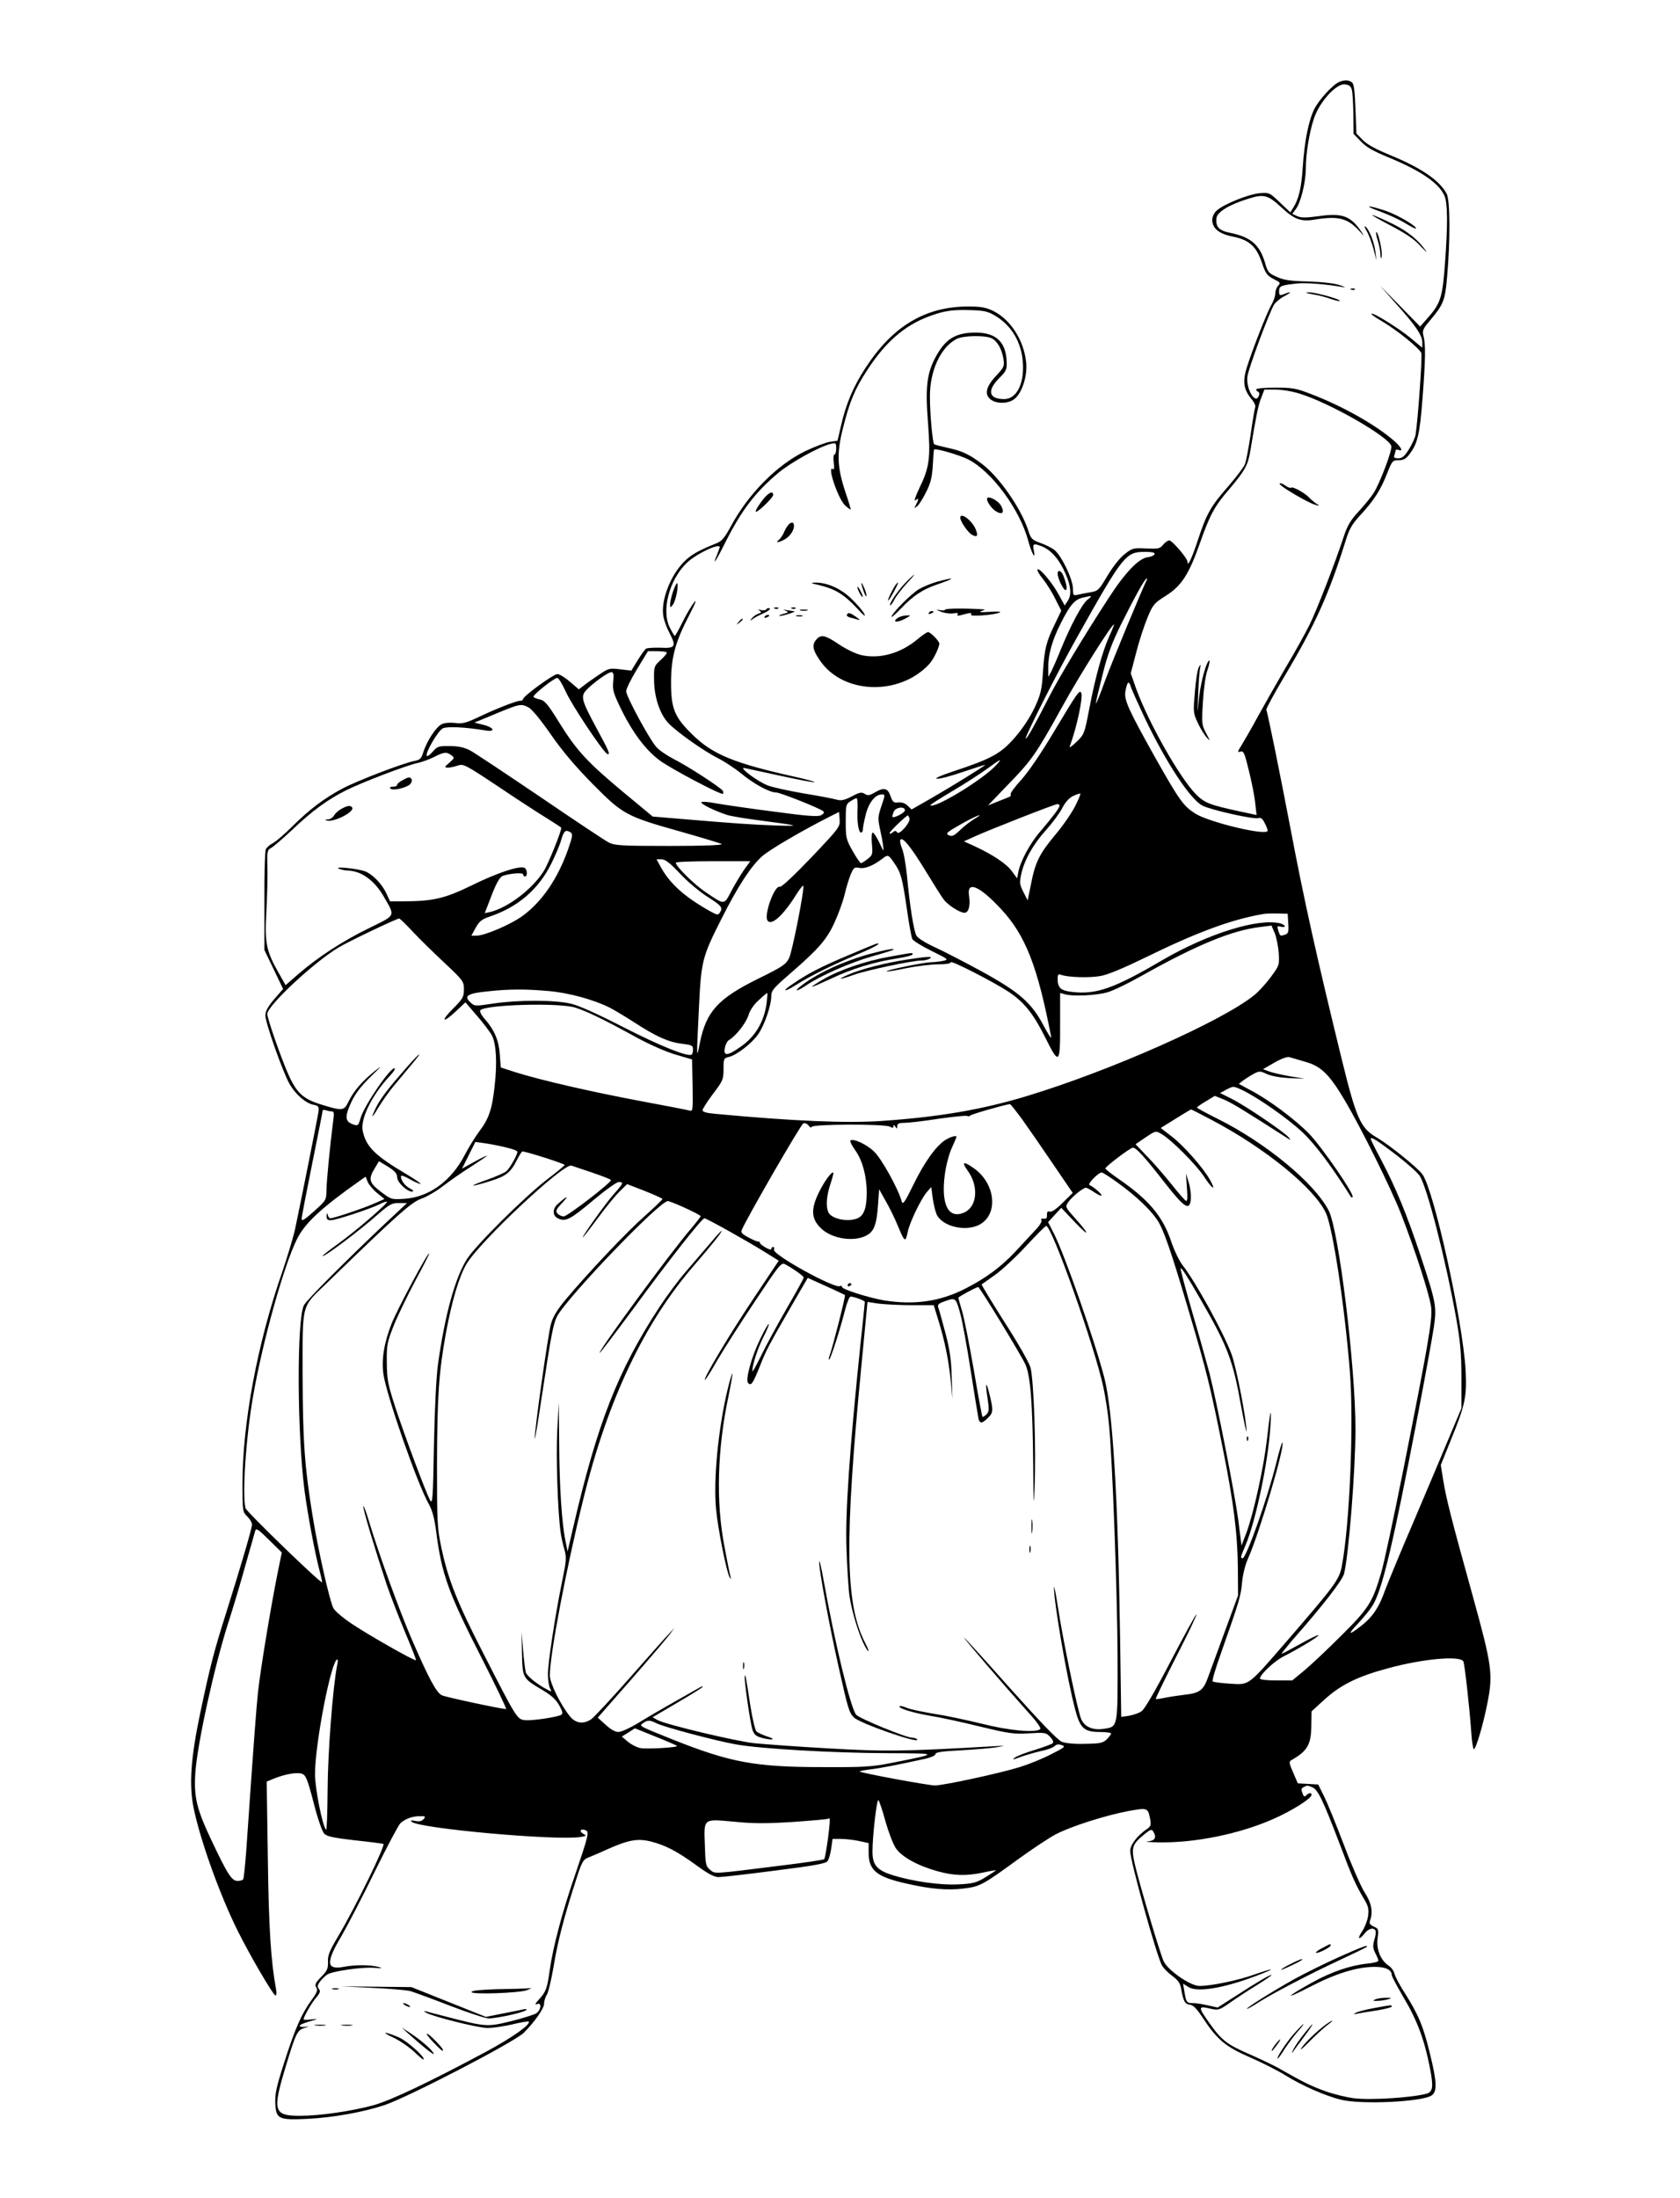 <?xml version="1.0" standalone="no"?>
<!DOCTYPE svg PUBLIC "-//W3C//DTD SVG 20010904//EN"
 "http://www.w3.org/TR/2001/REC-SVG-20010904/DTD/svg10.dtd">
<svg version="1.0" xmlns="http://www.w3.org/2000/svg"
 width="880pt" height="1151pt" viewBox="0 0 880 1151"
 preserveAspectRatio="xMidYMid meet">

<g transform="translate(0,1151) scale(0.1,-0.1)"
fill="#000000" stroke="none">
<path d="M7015 11081 c-33 -14 -105 -92 -130 -141 -30 -60 -52 -168 -61 -305
-7 -109 -21 -168 -50 -213 l-15 -24 -55 52 c-54 52 -56 52 -107 48 -57 -5
-189 -58 -224 -91 -14 -12 -23 -32 -23 -49 0 -44 36 -73 108 -87 85 -17 124
-52 152 -137 19 -56 27 -67 61 -85 36 -18 38 -21 24 -35 -8 -9 -15 -27 -15
-41 0 -14 -9 -40 -19 -57 -22 -36 -100 -235 -130 -330 -23 -74 -17 -116 24
-165 14 -16 23 -35 20 -43 -3 -7 -14 -72 -24 -144 -11 -71 -24 -142 -30 -155
-5 -14 -43 -64 -84 -112 -95 -108 -116 -145 -162 -284 -32 -98 -55 -146 -55
-114 0 17 -80 111 -95 111 -7 0 -22 -10 -32 -22 -16 -21 -25 -23 -89 -20 -67
3 -73 2 -113 -30 -25 -19 -62 -66 -90 -113 -45 -76 -49 -80 -91 -87 -25 -4
-55 -10 -67 -13 -21 -5 -23 -2 -23 33 0 48 -60 173 -97 202 -14 11 -48 28 -74
37 -44 16 -49 21 -64 68 -37 113 -152 279 -242 346 -67 51 -105 68 -180 84
-36 8 -67 16 -70 19 -8 8 -22 158 -22 247 -1 137 56 261 140 304 33 18 147 20
182 4 30 -14 54 -55 63 -107 6 -40 4 -45 -40 -92 -53 -57 -61 -98 -24 -124 32
-22 90 -20 121 4 41 32 70 123 62 194 -13 116 -82 223 -173 268 -38 18 -63 23
-132 23 -224 -1 -394 -103 -536 -321 -63 -96 -103 -189 -129 -305 l-18 -77
-41 -6 c-23 -4 -81 -26 -131 -50 -146 -72 -295 -222 -386 -391 -34 -63 -49
-80 -78 -91 -93 -37 -133 -60 -170 -98 -71 -73 -121 -205 -106 -284 3 -20 17
-59 31 -85 38 -73 32 -83 -46 -79 -36 1 -70 -1 -76 -5 -6 -4 -26 -32 -44 -61
l-33 -54 -59 7 c-56 7 -61 5 -111 -29 -29 -19 -64 -44 -79 -56 l-26 -20 -47
40 c-25 22 -55 40 -65 40 -21 0 -180 -116 -180 -131 0 -5 -7 -9 -16 -9 -19 0
-125 -41 -223 -88 -62 -29 -81 -33 -117 -28 -25 3 -55 1 -69 -6 -30 -13 -78
-87 -97 -145 -11 -36 -17 -42 -47 -48 -59 -11 -301 -104 -378 -145 -97 -52
-172 -109 -260 -196 -40 -40 -86 -80 -103 -89 -16 -8 -33 -23 -38 -33 -4 -9
-8 -132 -7 -272 l0 -255 49 -102 49 -102 -47 -54 c-33 -39 -46 -63 -46 -85 0
-38 93 -301 127 -359 31 -54 83 -99 123 -108 29 -6 32 -10 28 -39 -4 -27 -81
-415 -122 -611 -8 -38 -39 -142 -69 -230 -129 -371 -207 -790 -207 -1106 0
-143 1 -147 25 -170 13 -13 25 -32 25 -42 0 -21 -56 -211 -135 -462 -64 -202
-84 -278 -137 -530 -49 -233 -58 -373 -34 -492 34 -167 137 -456 232 -646 63
-127 186 -337 197 -337 5 0 7 15 3 33 -27 147 -38 315 -43 684 l-6 403 36 15
c58 24 124 36 149 26 20 -7 29 -29 61 -152 21 -83 45 -152 56 -162 13 -14 51
-22 157 -34 76 -8 145 -17 152 -19 14 -4 -145 -329 -236 -483 -46 -77 -56
-101 -54 -135 1 -35 -4 -47 -36 -79 -30 -31 -35 -41 -25 -55 8 -14 4 -26 -23
-63 -53 -72 -88 -151 -143 -323 -43 -133 -51 -170 -49 -220 4 -83 16 -89 169
-82 134 7 288 34 403 72 125 42 680 330 730 379 55 55 106 127 106 152 0 13 6
34 14 46 8 12 24 80 36 150 22 133 55 260 116 448 30 95 39 111 62 120 15 6
61 25 102 44 112 50 160 59 231 41 77 -20 136 -51 238 -125 60 -44 93 -61 115
-61 17 0 150 15 295 34 208 26 267 37 276 50 7 9 15 39 19 66 l7 50 44 0 c24
0 67 -5 95 -11 l50 -11 0 -50 c0 -93 42 -127 199 -162 126 -29 215 -36 298
-26 87 11 100 18 288 155 72 52 159 110 195 129 80 42 260 99 381 122 101 18
102 18 114 -44 5 -29 3 -37 -17 -50 -51 -35 -88 -83 -88 -115 0 -51 135 -537
166 -599 8 -14 32 -39 54 -55 29 -21 41 -37 46 -63 12 -69 20 -85 46 -88 18
-2 37 -21 69 -70 75 -114 120 -151 247 -206 62 -27 145 -69 185 -94 87 -54
210 -108 292 -128 110 -26 420 -11 473 22 31 20 29 71 -8 220 -34 142 -60 203
-128 311 -28 43 -54 91 -57 106 -4 16 -18 35 -32 44 -41 27 -65 86 -57 143 6
46 5 50 -20 61 -21 10 -25 17 -19 33 16 44 7 91 -29 146 -19 30 -68 141 -107
245 -40 105 -86 219 -104 255 l-32 65 -53 3 -54 3 -24 56 c-20 45 -23 58 -12
64 88 50 107 83 107 191 l1 66 68 62 c85 77 173 121 334 164 180 49 374 67
393 36 7 -11 32 -240 41 -362 3 -54 10 -98 14 -98 11 0 49 127 72 245 29 149
23 193 -77 555 -116 418 -139 510 -155 607 l-13 81 56 139 c72 176 81 220 74
358 -15 257 -165 940 -226 1025 -24 34 -174 155 -241 194 -84 49 -106 99 -185
422 -125 511 -195 823 -265 1194 -56 294 -121 613 -127 623 -2 4 40 83 95 175
160 268 232 428 318 702 22 72 35 94 82 145 69 75 104 129 138 216 26 66 29
69 60 69 26 0 39 7 58 33 41 54 53 103 67 287 16 206 17 283 6 328 -8 31 -4
39 32 82 72 85 81 107 91 230 17 192 16 400 -2 435 -38 71 -135 137 -302 205
-70 29 -116 54 -138 77 l-33 34 -5 130 c-4 100 -8 132 -20 139 -18 12 -38 12
-65 1z m66 -41 c4 -14 7 -71 8 -128 l1 -103 38 -39 c28 -30 64 -51 145 -84
171 -71 265 -135 294 -203 16 -40 17 -148 2 -353 -13 -175 -23 -209 -88 -282
l-42 -48 -106 108 -105 107 84 -95 c105 -117 138 -166 138 -203 l0 -28 -60 50
c-63 52 -198 136 -206 128 -3 -3 20 -19 51 -37 78 -45 202 -145 210 -169 6
-19 -18 -352 -30 -427 -3 -17 -19 -52 -35 -77 -23 -37 -35 -47 -56 -47 -20 0
-25 4 -20 16 3 9 6 20 6 25 0 4 7 6 15 3 27 -11 16 13 -22 47 -95 83 -268 181
-432 244 -82 32 -100 35 -191 35 -55 0 -100 -4 -100 -9 0 -5 5 -11 11 -13 5
-2 7 -11 3 -21 -18 -48 -68 36 -60 101 6 45 116 340 141 379 9 12 32 32 53 42
40 22 39 27 -2 11 -23 -9 -26 -7 -26 15 0 27 9 31 90 40 48 6 158 -3 247 -19
15 -3 8 1 -17 10 -28 10 -89 17 -165 20 -94 2 -130 7 -167 24 -43 19 -48 25
-62 75 -28 93 -74 133 -179 155 -62 12 -80 31 -75 78 4 32 67 71 169 102 79
25 101 19 171 -46 68 -63 102 -76 174 -64 124 20 172 8 233 -58 28 -31 30 -32
13 -7 -56 84 -101 101 -224 83 -67 -9 -93 -9 -113 0 l-26 12 20 27 c25 35 51
140 51 211 0 76 18 187 42 260 28 86 116 185 162 180 22 -2 32 -9 37 -28z
m-1869 -1183 c87 -51 140 -141 146 -249 7 -110 -34 -188 -98 -188 -80 0 -91
43 -28 108 39 38 43 47 41 88 -4 109 -61 157 -180 152 -92 -4 -141 -36 -189
-122 -49 -89 -58 -160 -43 -351 14 -186 8 -232 -47 -345 -19 -40 -28 -67 -19
-60 18 15 19 7 3 -23 -10 -20 -10 -21 6 -8 10 8 31 41 47 74 24 47 31 76 35
140 2 44 5 82 7 83 7 8 133 -29 177 -51 125 -63 272 -263 316 -427 18 -67 41
-107 29 -50 -7 35 -2 38 42 21 42 -16 82 -57 113 -119 38 -76 46 -131 24 -165
l-17 -26 -29 53 c-33 63 -103 146 -113 136 -4 -4 8 -26 28 -50 19 -24 49 -71
65 -105 l31 -61 -33 -69 c-46 -94 -55 -130 -63 -253 -6 -93 -11 -114 -43 -185
-24 -50 -62 -109 -103 -156 -74 -85 -120 -111 -322 -178 -66 -22 -101 -37 -88
-39 13 -2 75 14 138 36 63 21 115 38 115 36 0 -4 -172 -111 -280 -173 l-105
-60 -21 20 c-13 13 -32 19 -49 17 -24 -3 -29 2 -40 32 -14 43 -35 48 -81 21
-29 -17 -38 -19 -55 -8 -16 10 -27 8 -68 -14 -37 -19 -54 -23 -77 -17 -16 5
-94 20 -174 33 -80 14 -163 32 -186 41 -53 19 -160 99 -124 92 14 -3 101 -22
194 -42 93 -20 170 -35 173 -32 2 2 -40 14 -94 26 -329 73 -441 119 -548 225
-92 90 -110 135 -110 270 0 133 22 213 96 355 31 59 40 84 26 67 -13 -16 -41
-62 -61 -103 -20 -41 -39 -74 -41 -74 -3 0 -14 19 -26 42 -46 90 -4 251 88
340 48 47 173 106 173 83 0 -3 -7 -21 -14 -40 -29 -68 -5 -33 45 68 83 164
154 258 274 359 66 56 218 140 278 154 25 6 27 4 27 -25 0 -17 -4 -31 -9 -31
-5 0 -7 -19 -4 -42 4 -29 3 -39 -5 -34 -32 19 30 -161 65 -191 14 -13 27 -22
29 -21 1 2 -11 42 -27 89 -44 132 -47 203 -14 335 36 143 62 206 129 308 93
143 192 230 319 278 79 30 124 37 218 34 72 -2 93 -6 131 -29z m1594 -408
c159 -48 475 -230 482 -276 4 -24 -59 -190 -91 -242 -12 -20 -47 -63 -78 -97
-44 -47 -61 -76 -79 -130 -45 -138 -143 -391 -182 -469 -22 -44 -77 -143 -123
-220 -45 -77 -110 -192 -145 -255 -34 -63 -74 -132 -87 -153 -22 -35 -22 -38
-6 -33 17 5 22 -6 45 -101 15 -60 30 -136 33 -170 l7 -61 -89 19 c-158 34
-185 45 -230 91 -86 89 -246 372 -312 552 l-28 80 28 107 c15 60 42 142 59
183 29 70 35 77 95 115 83 52 122 111 180 276 53 150 76 193 152 281 86 102
100 128 113 207 29 175 40 233 56 273 l17 44 57 0 c32 0 89 -9 126 -21z m-758
-841 c-3 -7 -19 -14 -36 -16 -46 -5 -118 -79 -205 -214 -127 -195 -262 -419
-312 -518 -72 -142 -117 -222 -122 -217 -6 7 168 351 270 532 241 430 254 445
355 445 38 0 53 -4 50 -12z m-41 -135 c-18 -33 -179 -421 -218 -526 -26 -73
-48 -127 -49 -120 0 6 16 73 35 148 26 107 49 167 99 269 71 142 123 236 132
236 3 0 3 -3 1 -7z m-311 -104 c-29 -23 -88 -134 -141 -264 -18 -45 -40 -95
-48 -111 l-16 -29 0 50 c-1 67 21 144 65 230 48 96 73 125 114 135 53 12 55
12 26 -11z m114 -192 c-35 -78 -73 -214 -105 -382 -24 -126 -26 -131 -66 -170
-23 -22 -39 -33 -36 -25 38 102 72 263 60 283 -9 15 -23 -6 -137 -196 -72
-121 -138 -218 -176 -260 -34 -37 -59 -71 -56 -76 3 -5 0 -11 -7 -14 -6 -3
-35 -14 -62 -25 l-50 -20 103 107 c125 128 149 162 286 410 89 162 259 431
271 431 2 0 -9 -28 -25 -63z m-2318 -83 c4 -3 -10 -21 -30 -39 -36 -33 -37
-35 -36 -107 1 -90 31 -179 76 -226 47 -48 183 -144 256 -181 34 -17 91 -54
125 -82 65 -54 148 -99 182 -99 22 0 233 -84 248 -99 6 -6 1 -13 -12 -20 -16
-9 -72 -5 -249 19 -126 16 -261 36 -301 43 -39 8 -74 10 -77 6 -5 -9 73 -47
136 -67 19 -6 91 -18 160 -27 220 -29 233 -32 95 -28 -127 5 -209 10 -503 35
l-143 12 -152 126 c-191 159 -247 220 -337 365 -60 97 -77 117 -101 122 -16 3
-32 9 -34 14 -6 9 108 99 124 99 7 0 27 -33 45 -73 32 -71 197 -318 217 -325
18 -7 9 15 -56 134 -79 147 -85 167 -53 201 34 36 113 93 130 93 12 0 14 -11
10 -50 -4 -45 1 -61 46 -153 58 -116 125 -205 196 -258 55 -42 324 -184 333
-176 3 3 2 10 -1 16 -11 17 -186 131 -257 166 -36 19 -78 47 -92 64 -39 46
-157 265 -157 291 0 13 26 65 57 116 l57 94 46 0 c26 0 49 -3 52 -6z m2503
-341 c112 -235 240 -430 304 -462 45 -23 272 -74 294 -65 11 4 21 -4 31 -25 9
-16 16 -35 16 -41 0 -30 -308 44 -380 90 -62 40 -83 70 -208 291 -142 254
-165 304 -157 349 10 51 17 58 28 25 5 -17 38 -89 72 -162z m-3226 52 c17 -8
65 -67 117 -142 61 -88 130 -169 219 -259 157 -159 175 -169 460 -249 109 -31
206 -60 215 -65 9 -6 -95 -10 -270 -10 -256 0 -289 2 -321 18 -20 10 -182 118
-361 240 -179 121 -344 231 -367 243 -30 15 -61 22 -105 22 -58 1 -66 -2 -89
-29 -14 -16 -28 -26 -31 -23 -12 12 59 134 84 145 24 11 119 6 222 -11 57 -10
46 16 -13 30 l-44 11 80 33 c160 67 163 68 204 46z m-405 -250 c18 -13 17 -15
-10 -39 -27 -23 -27 -25 -8 -26 12 0 35 5 52 11 29 10 39 5 209 -108 98 -66
213 -141 256 -167 42 -26 77 -49 77 -51 0 -21 -69 -191 -92 -227 -59 -94 -188
-192 -281 -214 l-28 -6 25 64 c32 87 52 124 69 131 35 13 107 19 107 8 0 -6 5
-11 10 -11 15 0 12 40 -4 46 -28 11 -144 -28 -274 -92 -141 -69 -203 -84 -363
-84 l-66 0 -18 39 c-22 49 -70 100 -110 117 -37 15 -171 29 -140 15 11 -5 33
-10 48 -10 70 -2 139 -52 187 -136 61 -106 66 -95 -76 -165 -141 -69 -265
-150 -369 -239 l-69 -60 -38 67 c-63 111 -72 156 -63 312 4 74 7 179 6 232 -3
91 -1 97 20 108 12 7 60 48 107 92 107 102 187 160 282 208 85 43 327 135 380
145 19 4 55 17 80 29 54 28 69 30 94 11z m2855 -51 c-69 -76 -325 -231 -346
-211 -2 2 51 36 117 75 66 39 148 92 182 117 71 52 81 56 47 19z m412 -217
c-18 -35 -63 -101 -102 -147 -85 -102 -106 -145 -128 -257 l-18 -88 -22 43
c-20 39 -21 49 -12 93 16 75 63 158 130 232 33 37 72 89 85 115 16 31 35 53
58 64 18 8 35 14 37 12 2 -2 -10 -32 -28 -67z m-1014 2 c-19 -56 -19 -66 -8
-118 7 -31 15 -72 17 -91 4 -33 3 -32 -20 18 -14 28 -29 52 -34 52 -6 0 -8
-24 -5 -58 5 -55 4 -60 -22 -80 -15 -12 -31 -22 -35 -22 -5 0 -24 29 -44 64
-34 60 -36 70 -36 154 0 84 1 91 25 106 13 9 28 16 32 16 4 0 6 -25 5 -56 -4
-64 5 -124 18 -124 6 0 10 8 10 18 0 10 7 45 15 77 16 63 50 105 85 105 17 0
17 -3 -3 -61z m933 2 c0 -11 -34 -57 -99 -133 -56 -64 -106 -158 -117 -215
l-6 -33 -28 38 c-27 38 -100 87 -198 132 l-53 24 53 24 c71 33 420 170 436
171 6 1 12 -3 12 -8z m-810 -25 c0 -12 -58 -42 -65 -34 -2 2 1 13 6 26 9 25
59 32 59 8z m-490 -246 c-92 -96 -157 -157 -165 -154 -27 11 -84 -145 -65
-176 19 -31 82 25 150 134 19 30 36 52 38 47 6 -19 -58 -345 -75 -379 -17 -33
-35 -45 -161 -107 -211 -104 -273 -172 -306 -336 -18 -94 -18 -81 -5 181 12
251 17 268 120 472 85 168 152 271 210 323 37 34 215 138 364 213 l40 20 3
-39 c3 -39 -1 -44 -148 -199z m514 205 c7 -20 -54 -91 -65 -74 -6 10 -11 10
-23 0 -10 -8 -16 -9 -16 -3 0 8 88 92 96 92 1 0 4 -7 8 -15z m336 -6 c-19 -12
-52 -37 -72 -57 -31 -29 -41 -34 -58 -26 -19 8 -12 15 62 57 81 46 137 67 68
26z m-2111 -68 c12 -8 10 -22 -13 -88 -54 -153 -136 -274 -237 -348 -62 -46
-200 -105 -244 -105 l-26 0 23 42 c19 34 32 44 73 58 148 50 255 142 322 276
22 44 46 100 53 127 14 47 23 54 49 38z m1859 -201 c42 -69 84 -136 95 -150
22 -30 85 -70 109 -70 22 0 32 38 24 89 -13 81 54 53 169 -71 127 -137 190
-299 261 -668 3 -14 -15 13 -40 60 -63 119 -126 174 -322 282 -88 48 -198 105
-246 127 -50 23 -92 49 -98 62 -14 25 -35 160 -49 311 -6 59 -17 124 -26 144
-8 20 -12 40 -9 46 11 18 55 -36 132 -162z m-165 42 c36 -51 43 -77 67 -240
11 -79 24 -151 29 -160 5 -9 50 -37 101 -62 85 -42 90 -45 64 -51 -16 -4 -46
-7 -66 -8 -42 -1 -241 -42 -234 -48 2 -2 49 5 104 17 55 11 130 20 166 20 41
0 66 4 66 11 0 12 223 -102 305 -156 80 -54 128 -113 192 -242 71 -143 77
-137 76 79 l0 158 26 -7 c43 -12 166 -6 223 11 29 8 109 47 178 86 291 163
475 239 625 256 l55 7 17 -39 c9 -22 18 -68 21 -104 4 -64 3 -66 -41 -126 -24
-33 -64 -77 -88 -96 -168 -136 -754 -396 -1191 -528 -234 -71 -457 -109 -757
-130 -183 -13 -468 -1 -873 37 -46 4 -68 10 -68 19 0 7 25 46 55 86 52 68 55
76 55 130 0 53 1 57 28 63 39 9 117 68 152 117 33 45 70 152 70 202 0 28 12
42 88 108 156 135 200 184 241 272 21 45 46 113 55 151 9 39 24 87 33 108 15
34 19 37 44 32 28 -6 72 11 118 46 32 25 34 25 64 -19z m-1121 -57 c39 -42
104 -96 145 -122 74 -47 81 -56 63 -83 -8 -13 -15 -12 -52 9 -130 73 -208 142
-256 229 l-23 42 26 0 c20 0 44 -19 97 -75z m334 18 c-18 -27 -48 -76 -66
-111 -38 -72 -33 -72 -131 -6 -62 41 -159 137 -159 156 0 5 88 8 195 8 l195 0
-34 -47z m2852 -280 c3 -45 0 -52 -18 -58 -25 -8 -25 -8 -35 24 -6 21 -5 23
14 18 11 -3 21 -2 21 3 0 4 -10 10 -22 14 -114 30 -378 -52 -616 -190 -259
-152 -351 -184 -480 -168 -57 7 -72 22 -72 69 0 22 4 26 18 20 35 -13 149 -17
207 -6 39 7 120 41 231 95 271 133 456 202 624 230 14 2 48 3 75 2 l50 -1 3
-52z m-4587 -41 c35 -37 110 -111 167 -164 99 -93 102 -98 102 -139 0 -39 -5
-49 -57 -101 -68 -68 -54 -79 16 -13 l49 46 61 -71 c34 -39 69 -86 78 -103 22
-43 28 -142 14 -263 -13 -122 -30 -172 -80 -238 -21 -28 -55 -83 -76 -123 -71
-138 -188 -223 -318 -231 -66 -4 -68 -4 -122 37 -62 47 -67 66 -32 123 l22 37
48 -29 c35 -22 47 -36 47 -54 0 -27 51 -76 78 -76 11 1 8 6 -10 16 -27 14 -48
42 -48 64 0 7 19 1 44 -14 25 -14 51 -26 58 -26 7 0 -26 23 -73 51 -164 97
-211 143 -229 226 -14 62 48 189 143 290 17 18 28 35 25 38 -16 16 -158 -190
-179 -259 -12 -42 -14 -43 -40 -34 -42 15 -44 40 -10 114 21 46 51 85 103 136
59 57 63 63 21 29 -67 -54 -109 -103 -136 -157 -25 -52 -31 -53 -142 -19 -96
29 -130 60 -173 155 -38 84 -112 296 -112 320 0 43 243 270 373 348 49 30 303
151 318 152 3 0 35 -30 70 -68z m714 -312 c104 -9 235 -45 317 -86 26 -13 85
-49 132 -79 112 -73 179 -103 249 -111 50 -6 57 -9 57 -29 0 -12 -3 -24 -6
-27 -16 -16 -163 43 -355 141 -136 70 -238 116 -279 125 -84 20 -275 20 -404
1 -99 -15 -100 -15 -123 7 -35 32 -13 46 87 56 115 13 206 13 325 2z m1141
-62 c-14 -100 -60 -178 -140 -232 -67 -47 -88 -47 -79 -3 3 17 13 36 22 41 35
20 88 88 101 128 8 27 28 57 54 80 22 21 43 38 45 38 2 0 0 -23 -3 -52z
m-1005 -24 c60 -18 155 -64 329 -160 67 -36 151 -73 200 -87 l85 -25 3 -137
c2 -127 1 -136 -15 -131 -10 3 -128 26 -263 51 -255 48 -516 108 -650 150
l-77 25 -5 68 c-5 74 -29 130 -80 187 -18 21 -27 40 -22 45 31 29 406 40 495
14z m3828 -285 c80 -22 125 -66 203 -198 87 -146 242 -459 296 -596 77 -198
153 -434 159 -495 6 -64 -17 -197 -147 -850 -49 -245 -100 -485 -115 -535 -45
-155 -65 -187 -209 -330 -72 -72 -159 -154 -194 -183 l-63 -52 -85 0 c-49 0
-84 4 -84 10 0 21 75 91 122 115 83 42 190 107 184 112 -2 3 -45 -18 -95 -46
-50 -28 -93 -51 -97 -51 -3 0 21 30 53 68 160 181 263 314 273 350 24 92 60
542 60 757 0 330 -87 1041 -140 1145 -73 144 -332 357 -582 481 -60 30 -108
56 -108 59 0 3 21 18 47 33 l46 28 48 -19 c40 -17 100 -53 324 -197 26 -17 28
-18 16 -2 -21 27 -228 167 -298 202 l-62 31 35 19 c35 18 35 18 82 -4 83 -40
237 -148 315 -221 65 -61 153 -178 254 -339 2 -2 5 -2 8 0 12 12 -163 266
-229 333 -77 78 -213 179 -308 228 l-59 32 23 18 c13 9 37 25 54 34 30 16 34
16 69 0 23 -11 68 -19 119 -22 l81 -3 -80 13 c-44 8 -93 19 -110 26 l-29 11
59 34 c36 21 67 32 79 29 10 -3 48 -14 85 -25z m-1484 -302 c32 -45 105 -150
161 -233 l103 -151 -53 -52 c-33 -33 -58 -50 -68 -46 -10 4 -14 -1 -14 -17 1
-17 -4 -22 -18 -20 -11 2 -15 -1 -11 -8 4 -6 -10 -30 -33 -53 -21 -23 -68 -73
-103 -111 -76 -81 -154 -139 -264 -195 -132 -67 -266 -86 -423 -61 -82 14
-222 58 -222 71 0 6 -4 7 -10 4 -26 -16 -356 166 -346 191 3 8 1 14 -4 14 -6
0 -10 -5 -10 -11 0 -5 -13 -2 -30 8 -16 9 -30 21 -30 25 0 4 -3 7 -7 6 -5 -1
-27 8 -51 21 -33 17 -42 26 -37 39 19 50 310 555 323 559 8 4 21 -2 28 -12 8
-10 14 -13 14 -7 0 16 382 17 411 2 14 -8 19 -7 19 2 0 9 3 9 10 -2 8 -13 10
-12 10 3 0 13 9 17 38 17 20 0 100 9 176 21 77 11 145 18 152 15 7 -3 14 -2
16 2 2 6 180 57 208 60 3 1 32 -36 65 -81z m-3618 43 c13 0 14 -9 8 -52 -15
-114 -35 -316 -35 -363 -1 -49 -2 -52 -65 -108 -49 -44 -65 -54 -65 -40 0 10
25 140 55 288 30 149 55 274 55 279 0 4 7 5 16 2 9 -3 23 -6 31 -6z m4612 -46
c282 -149 538 -358 597 -488 36 -80 98 -489 125 -831 21 -266 -1 -804 -43
-1019 -13 -68 -35 -98 -290 -393 -203 -234 -193 -227 -296 -220 -46 3 -86 8
-90 12 -4 3 15 68 42 143 98 278 106 305 112 375 4 42 17 95 32 127 60 135
195 591 179 606 -2 3 -17 -46 -32 -108 -45 -182 -157 -498 -176 -498 -13 0
-12 4 16 70 53 126 118 436 129 615 8 124 0 96 -18 -65 -17 -147 -70 -388
-108 -489 l-25 -65 -17 135 c-19 141 -110 607 -151 769 -14 52 -54 196 -90
319 -36 124 -63 226 -61 229 5 5 34 -40 110 -172 136 -236 165 -312 206 -545
16 -86 29 -147 29 -136 2 51 -52 332 -78 403 -40 110 -191 384 -257 467 -17
22 -43 76 -58 120 -44 134 -118 222 -275 330 -39 27 -71 52 -71 56 0 10 131
109 144 109 18 0 63 -50 168 -185 105 -134 131 -149 136 -80 1 22 -4 60 -12
85 l-14 45 5 -74 c4 -50 3 -72 -4 -70 -6 2 -41 42 -78 89 -38 47 -95 113 -128
146 l-59 62 53 36 c52 35 53 35 82 18 51 -29 180 -158 222 -221 45 -69 68 -82
33 -20 -35 63 -137 179 -201 228 l-57 44 77 48 c43 27 80 49 82 49 2 0 52 -25
110 -56z m957 -176 c60 -46 118 -97 130 -115 39 -58 136 -436 192 -748 21
-121 27 -181 27 -310 l0 -160 -59 -140 c-32 -77 -116 -276 -187 -443 -72 -167
-141 -335 -156 -375 -29 -83 -63 -134 -119 -178 -72 -57 -79 -52 -18 12 34 36
71 83 82 106 48 93 103 329 221 943 44 228 85 454 92 503 15 106 11 127 -72
377 -69 208 -129 354 -205 497 -30 56 -54 105 -54 108 0 14 27 -2 126 -77z
m-4663 35 c37 -8 67 -19 67 -24 0 -18 -38 -84 -57 -102 -11 -9 -58 -30 -104
-46 -103 -36 -89 -40 19 -6 84 26 107 45 141 113 12 23 24 42 27 42 21 0 224
-65 222 -71 -2 -4 -43 -38 -93 -76 -118 -91 -372 -343 -418 -415 -62 -96 -116
-289 -153 -554 -9 -68 -17 -227 -21 -423 -5 -285 -7 -311 -21 -286 -24 46
-126 320 -178 475 -43 133 -47 153 -48 245 -1 93 2 106 37 195 21 52 72 157
113 234 41 76 74 140 72 142 -7 7 -167 -292 -197 -368 -40 -102 -54 -191 -42
-268 20 -121 179 -576 238 -678 17 -31 29 -73 38 -145 29 -223 63 -317 240
-664 74 -145 130 -263 126 -263 -23 0 -315 62 -336 72 -29 13 -69 88 -158 293
-66 153 -172 445 -223 614 -15 52 -30 89 -31 84 -4 -11 62 -229 123 -413 20
-58 63 -169 96 -248 33 -79 59 -144 57 -146 -7 -6 -251 133 -337 191 -45 30
-89 67 -96 82 -20 39 -82 314 -110 491 -41 254 -50 386 -51 730 0 381 -8 351
124 478 370 359 446 427 499 445 28 10 80 40 114 67 35 27 100 72 146 101 45
29 82 54 82 56 0 3 -29 -11 -65 -31 l-65 -36 35 70 35 70 43 -6 c23 -3 72 -12
110 -21z m460 -134 c53 -18 97 -35 97 -39 0 -15 -228 -190 -247 -190 -11 0
-26 7 -33 15 -11 13 -7 22 26 57 37 40 25 37 -23 -6 -31 -26 -30 -63 1 -77 39
-18 64 -5 184 96 62 52 122 95 133 95 27 0 25 -6 -23 -60 -42 -46 -173 -230
-165 -230 2 0 38 46 80 103 41 56 93 119 114 139 l38 37 93 -36 c50 -20 92
-39 92 -42 0 -3 -43 -45 -95 -91 -94 -83 -298 -299 -415 -439 -41 -50 -64 -87
-74 -124 -15 -52 -87 -561 -85 -601 1 -11 18 94 39 234 47 311 58 366 77 405
50 97 537 605 581 605 17 0 172 -71 172 -79 0 -3 -23 -33 -51 -66 -107 -124
-486 -641 -478 -650 2 -2 80 101 174 228 186 254 361 477 375 477 11 0 222
-118 317 -177 l72 -45 -128 -192 c-125 -186 -267 -424 -259 -432 3 -2 31 42
63 99 33 56 121 195 198 310 131 197 139 207 160 196 43 -23 97 -62 97 -69 0
-5 -41 -79 -92 -167 -50 -87 -110 -198 -134 -248 -24 -49 -43 -83 -43 -75 -1
31 27 117 58 179 18 34 30 65 28 67 -3 3 -23 -32 -45 -78 -47 -97 -79 -215
-63 -231 16 -16 25 -2 61 88 33 84 44 105 172 327 l79 136 95 -43 c52 -23 97
-45 100 -47 4 -5 -66 -280 -82 -322 -3 -9 -4 -16 -1 -16 7 0 57 156 83 258 10
39 23 72 29 72 19 0 75 -21 75 -28 0 -4 -11 -113 -25 -242 -55 -534 -78 -865
-71 -1050 3 -96 10 -209 16 -250 12 -81 50 -204 80 -260 25 -46 26 -30 1 18
-104 203 -108 529 -19 1450 l32 334 60 -9 c34 -4 112 -8 174 -8 l113 0 23 -75
c34 -108 55 -212 66 -320 l9 -95 -4 115 c-2 87 -10 143 -33 230 -17 63 -33
123 -37 132 -5 13 0 20 19 28 72 27 71 28 94 -52 12 -40 37 -179 57 -308 20
-129 39 -243 41 -252 7 -25 20 -22 50 8 28 27 28 41 3 138 -15 57 -18 40 -6
-37 9 -59 8 -70 -6 -84 -9 -9 -19 -15 -21 -12 -2 2 -23 112 -45 244 -23 132
-50 270 -61 307 -11 36 -20 69 -20 72 0 5 94 56 104 56 8 0 226 -358 247 -405
27 -60 38 -207 41 -530 1 -206 3 -227 7 -120 9 201 -4 581 -22 636 -8 26 -69
133 -137 238 -67 106 -120 193 -118 195 1 1 32 23 68 48 36 25 110 94 164 152
54 58 101 106 106 106 30 0 252 -626 299 -842 11 -51 25 -140 30 -198 18 -184
43 -863 45 -1211 1 -376 2 -371 -69 -382 -59 -10 -104 9 -122 51 -19 46 -96
417 -122 589 -11 70 -20 116 -20 101 -2 -72 68 -480 111 -641 26 -98 47 -117
129 -117 33 0 59 -4 59 -8 0 -5 -11 -18 -23 -31 -21 -19 -36 -22 -113 -23 -57
-2 -102 3 -123 11 -22 10 -110 101 -272 282 -131 148 -239 266 -239 263 0 -6
206 -246 327 -381 56 -61 79 -94 71 -99 -30 -19 -166 -6 -304 29 -78 19 -190
43 -250 52 -60 10 -124 23 -143 31 -19 8 -36 12 -39 9 -10 -10 67 -34 159 -50
52 -8 171 -34 264 -57 153 -37 179 -40 256 -35 83 5 88 4 110 -19 14 -15 19
-28 13 -33 -5 -5 -47 -20 -94 -35 -47 -14 -94 -32 -105 -41 -16 -12 -9 -11 30
4 28 10 76 24 107 31 32 6 64 18 72 26 10 10 21 11 38 5 21 -7 15 -12 -57 -48
-44 -23 -116 -52 -161 -66 -101 -32 -401 -97 -447 -97 -34 0 -386 65 -394 73
-2 2 22 7 54 11 52 6 131 21 291 56 30 7 52 17 52 24 0 10 35 15 133 20 72 4
157 11 187 16 52 9 51 9 -20 5 -466 -27 -565 -28 -860 -11 -162 9 -337 22
-388 27 -100 11 -461 97 -507 121 l-27 15 131 77 c72 42 131 79 131 82 0 3 -3
3 -7 1 -5 -2 -65 -37 -135 -76 -71 -40 -160 -92 -200 -117 -40 -24 -84 -44
-99 -44 -17 0 -41 14 -67 38 l-41 37 180 205 c99 113 189 219 200 235 l21 30
-27 -30 c-16 -16 -108 -120 -206 -231 -98 -111 -189 -209 -203 -218 -40 -26
-80 -21 -109 14 -48 57 -107 175 -107 216 0 108 86 562 176 926 128 520 319
921 581 1223 90 104 143 170 143 179 0 4 -28 -26 -62 -67 -35 -41 -92 -107
-127 -148 -35 -40 -97 -123 -137 -184 -217 -332 -325 -607 -452 -1155 l-29
-125 -11 55 c-19 91 -32 283 -33 510 l-2 215 -8 -145 c-7 -133 2 -420 17 -530
3 -25 12 -67 20 -93 12 -44 11 -59 -12 -170 -36 -177 -74 -424 -74 -485 0 -29
5 -62 11 -73 10 -19 9 -20 -13 -8 -55 29 -107 71 -114 91 -3 12 -10 65 -14
117 l-8 96 2 -112 c3 -131 3 -131 105 -192 48 -28 73 -51 90 -81 18 -32 20
-44 11 -50 -20 -12 -152 -32 -190 -28 -41 4 -44 8 -220 353 -135 263 -182 382
-217 545 -23 109 -24 132 -24 445 1 357 10 479 46 680 32 173 69 298 108 365
67 115 507 528 550 516 7 -2 56 -19 110 -37z m2755 -55 c93 -68 164 -135 202
-190 34 -49 73 -161 174 -504 86 -290 107 -375 170 -690 57 -283 78 -446 80
-630 l1 -145 -68 -185 c-37 -102 -77 -211 -89 -243 -25 -69 -43 -83 -123 -92
-33 -4 -80 -11 -104 -16 -24 -5 -45 -8 -47 -6 -2 2 46 101 107 221 61 119 109
219 106 222 -2 3 -62 -106 -133 -242 -80 -154 -138 -254 -154 -265 -14 -10
-43 -20 -66 -24 l-41 -6 -6 418 c-11 727 -38 1183 -82 1356 -49 191 -206 641
-264 756 l-31 61 34 37 35 38 71 -75 c80 -84 80 -67 0 22 -50 56 -51 58 -35
82 18 27 78 76 93 76 5 0 26 -11 46 -25 20 -13 36 -20 36 -15 0 9 -42 45 -63
54 -13 5 46 66 64 66 5 0 45 -25 87 -56z m-3882 -52 l38 -31 -55 -24 c-53 -24
-211 -77 -229 -77 -5 0 -11 8 -13 18 -4 13 -5 11 -6 -5 -1 -18 4 -23 22 -23
27 0 208 60 256 84 18 10 35 15 38 13 7 -7 -159 -150 -254 -219 -46 -33 -83
-62 -83 -65 0 -13 201 138 292 220 58 50 70 57 107 57 l43 0 -109 -102 c-218
-206 -415 -404 -431 -433 -38 -73 -36 -667 3 -970 17 -129 56 -336 80 -425 8
-30 13 -55 12 -56 -7 -7 -396 369 -401 388 -18 68 2 373 40 588 49 284 162
687 230 822 42 84 129 164 329 305 l30 21 11 -27 c6 -15 29 -42 50 -59z m-523
-1995 c-36 -180 -91 -513 -102 -622 -9 -88 -19 -216 -61 -824 -6 -79 -13 -147
-16 -152 -3 -5 -16 -9 -29 -9 -31 0 -52 32 -139 216 -76 161 -91 223 -83 349
10 150 98 553 172 785 26 80 67 217 91 305 25 88 48 168 51 179 4 15 16 8 72
-48 l67 -66 -23 -113z m313 -477 c-23 -117 -49 -458 -50 -652 -1 -119 -4 -214
-8 -210 -19 19 -58 216 -58 291 0 162 86 601 117 601 3 0 3 -14 -1 -30z m1672
-304 c39 -20 310 -92 417 -111 129 -23 509 -45 795 -46 273 -1 273 -1 20 -51
-101 -20 -144 -23 -355 -22 -360 0 -488 24 -790 144 -182 73 -178 71 -157 86
22 17 37 17 70 0z m-5 -70 c60 -24 111 -46 113 -49 8 -8 -160 -18 -193 -11
-17 3 -46 18 -64 33 l-32 27 34 21 c19 12 34 22 34 22 0 1 49 -19 108 -43z
m3440 -265 c30 -12 55 -64 142 -291 66 -176 84 -217 129 -293 24 -40 27 -54
22 -92 -4 -24 -18 -60 -31 -79 -28 -41 -17 -49 13 -11 20 26 46 33 57 15 3 -5
1 -27 -6 -48 -9 -32 -8 -44 5 -70 9 -17 16 -35 16 -40 0 -5 -26 -12 -58 -15
-88 -9 -188 -43 -287 -98 -143 -79 -153 -96 -14 -24 137 71 248 105 340 105
57 0 89 -15 89 -43 0 -7 29 -60 63 -119 70 -117 109 -222 137 -367 19 -99 16
-125 -17 -135 -75 -21 -295 -35 -381 -24 -41 5 -109 22 -153 38 -74 27 -112
46 -232 114 -26 16 -98 50 -159 77 -122 53 -148 73 -214 166 -60 85 -60 90 11
73 37 -8 43 -6 100 34 33 23 95 64 138 90 42 26 77 50 77 53 0 7 -74 -36 -188
-110 l-94 -60 -50 11 c-27 7 -62 12 -78 12 -34 0 -37 4 -46 60 l-7 42 27 -17
c45 -30 182 -8 354 57 45 17 81 32 79 34 -2 2 -40 -10 -86 -26 -83 -30 -225
-60 -288 -60 -48 0 -166 82 -188 130 -20 45 -116 368 -146 488 -26 107 -22
121 46 177 30 24 38 27 45 15 20 -32 11 -49 -27 -53 -21 -2 3 -4 54 -5 191 -4
425 44 602 122 100 44 201 108 201 127 0 13 -14 11 -28 -3 -9 -9 -14 -6 -20
13 -9 23 -7 26 25 38 1 1 13 -3 26 -8z m-2235 -179 c16 -56 40 -119 54 -140
31 -46 114 -92 218 -121 87 -24 149 -26 240 -7 36 8 66 13 67 12 1 -1 -23 -17
-54 -36 -49 -30 -65 -34 -143 -38 -96 -5 -236 15 -344 48 -82 26 -106 53 -106
123 0 85 23 278 31 270 5 -5 22 -55 37 -111z m-2419 12 c-9 -11 -22 -14 -43
-10 -22 5 -27 3 -20 -4 35 -35 756 -100 884 -80 32 5 33 7 15 17 -23 13 -14
29 11 19 22 -8 18 -23 -54 -235 -67 -194 -115 -374 -133 -501 -13 -95 -20
-112 -58 -153 -18 -20 -21 -26 -8 -22 26 11 22 -31 -5 -49 -13 -7 -72 -26
-133 -41 -122 -30 -132 -29 -325 21 -52 13 -104 27 -115 30 -17 4 -18 4 -3 -6
33 -20 272 -80 322 -80 28 0 87 9 131 19 44 11 82 17 84 15 14 -14 -83 -83
-224 -159 -293 -157 -496 -254 -590 -280 -115 -31 -280 -55 -384 -55 -138 0
-145 25 -75 256 53 176 61 192 98 204 28 9 28 10 4 6 -16 -2 -28 0 -28 5 0 7
29 18 85 33 11 3 1 3 -22 1 -24 -3 -43 -3 -43 0 0 13 41 85 66 114 21 25 24
34 14 46 -9 11 -8 19 7 39 10 13 27 29 37 36 29 18 183 40 246 35 41 -3 47 -2
25 4 -43 12 -124 13 -185 1 -92 -17 -94 23 -10 164 32 56 111 207 174 337 64
130 124 243 134 252 25 22 61 36 101 36 29 1 32 -1 20 -15z m2118 -102 c-8
-56 -16 -105 -20 -108 -3 -4 -107 -19 -229 -34 -362 -45 -341 -44 -368 -22
-23 19 -25 28 -28 129 -5 143 -11 138 155 123 100 -10 168 -10 308 -1 99 7
181 14 184 17 10 10 10 -8 -2 -104z"/>
<path d="M7233 10401 c42 -16 100 -42 128 -60 29 -17 53 -30 55 -28 10 10 -94
71 -158 93 -99 33 -121 29 -25 -5z"/>
<path d="M7280 10331 c82 -43 128 -73 159 -108 25 -26 38 -39 31 -28 -39 57
-93 101 -170 140 -47 23 -96 45 -110 49 -14 4 27 -20 90 -53z"/>
<path d="M7160 10298 c11 -19 26 -61 35 -93 l15 -60 -6 50 c-6 49 -34 118 -54
130 -5 3 -1 -9 10 -27z"/>
<path d="M7216 10253 c8 -25 15 -60 15 -77 1 -21 3 -25 6 -11 6 23 -15 122
-27 130 -4 3 -2 -16 6 -42z"/>
<path d="M7078 9993 c7 -3 16 -2 19 1 4 3 -2 6 -13 5 -11 0 -14 -3 -6 -6z"/>
<path d="M6875 9969 c28 -4 70 -15 94 -24 24 -8 46 -13 49 -11 7 8 -129 46
-162 45 -23 -1 -19 -3 19 -10z"/>
<path d="M3986 8880 c-20 -27 -32 -50 -26 -50 14 0 90 75 90 88 0 27 -31 9
-64 -38z"/>
<path d="M5170 8897 c0 -18 28 -55 51 -67 30 -17 41 -3 24 29 -15 31 -75 60
-75 38z"/>
<path d="M5030 8799 c0 -20 41 -79 62 -90 27 -15 33 -5 18 31 -19 45 -80 90
-80 59z"/>
<path d="M4139 8770 c-9 -5 -22 -24 -30 -42 -7 -18 -20 -38 -29 -45 -21 -17
-5 -16 28 1 31 16 56 55 50 79 -2 11 -7 13 -19 7z"/>
<path d="M5540 8506 c0 -24 30 -86 41 -86 11 0 8 26 -11 75 -10 27 -30 34 -30
11z"/>
<path d="M4737 8452 c-41 -44 -85 -112 -73 -112 3 0 13 14 22 32 9 17 37 53
61 80 25 26 43 48 41 48 -3 0 -26 -22 -51 -48z"/>
<path d="M4910 8464 c-30 -8 -73 -26 -96 -39 -41 -24 -144 -128 -144 -145 0
-5 21 14 48 42 63 67 115 102 193 128 96 33 96 40 -1 14z"/>
<path d="M3526 8414 c-9 -26 -16 -57 -16 -68 1 -20 1 -20 15 -2 15 19 31 103
22 112 -2 3 -12 -16 -21 -42z"/>
<path d="M4290 8446 c82 -19 130 -48 195 -117 38 -42 52 -53 42 -33 -8 16 -40
52 -70 81 -56 53 -128 84 -191 82 -23 -1 -17 -4 24 -13z"/>
<path d="M4512 8455 c0 -5 6 -26 13 -45 7 -19 14 -28 14 -20 0 8 -6 29 -14 45
-7 17 -13 26 -13 20z"/>
<path d="M4692 8448 c-14 -19 -44 -79 -40 -83 2 -2 15 19 30 46 26 49 29 60
10 37z"/>
<path d="M4491 8435 c0 -5 6 -21 14 -35 8 -14 14 -20 14 -15 0 6 -6 21 -14 35
-8 14 -14 21 -14 15z"/>
<path d="M4015 8320 c-4 -6 -16 -8 -28 -5 -16 5 -18 4 -8 -3 11 -8 10 -11 -7
-16 -11 -4 -26 -14 -34 -24 -11 -15 -11 -15 3 -5 8 7 34 21 58 31 24 11 38 22
33 26 -6 3 -14 2 -17 -4z"/>
<path d="M4058 8323 c7 -3 16 -2 19 1 4 3 -2 6 -13 5 -11 0 -14 -3 -6 -6z"/>
<path d="M4148 8323 c7 -3 16 -2 19 1 4 3 -2 6 -13 5 -11 0 -14 -3 -6 -6z"/>
<path d="M4950 8317 c0 -4 -12 -5 -27 -2 -22 4 -21 2 7 -9 19 -7 48 -11 64 -8
20 3 27 2 22 -6 -4 -8 3 -8 26 -1 41 11 51 11 44 0 -7 -11 121 -2 149 11 13 5
-5 7 -50 4 -45 -3 -61 -2 -45 4 25 8 25 8 -5 10 -88 5 -185 4 -185 -3z"/>
<path d="M4115 8312 c17 -8 17 -9 -9 -16 -16 -4 -27 -9 -24 -11 2 -2 24 2 48
10 25 7 38 14 30 14 -8 1 -26 4 -40 6 -20 4 -21 4 -5 -3z"/>
<path d="M4193 8313 c9 -2 25 -2 35 0 9 3 1 5 -18 5 -19 0 -27 -2 -17 -5z"/>
<path d="M4865 8300 c-3 -6 1 -7 9 -4 18 7 21 14 7 14 -6 0 -13 -4 -16 -10z"/>
<path d="M4436 8291 c-3 -5 5 -12 18 -15 13 -3 32 -9 43 -12 10 -3 5 3 -12 15
-33 23 -41 25 -49 12z"/>
<path d="M4005 8280 c-3 -6 1 -7 9 -4 18 7 21 14 7 14 -6 0 -13 -4 -16 -10z"/>
<path d="M4173 8283 c9 -2 23 -2 30 0 6 3 -1 5 -18 5 -16 0 -22 -2 -12 -5z"/>
<path d="M4701 8273 c-29 -21 -3 -25 36 -5 37 20 37 20 9 19 -16 -1 -36 -7
-45 -14z"/>
<path d="M3869 8253 c-13 -16 -12 -17 4 -4 9 7 17 15 17 17 0 8 -8 3 -21 -13z"/>
<path d="M4808 8164 c-90 -76 -201 -107 -299 -84 -28 7 -80 32 -115 56 -71 48
-93 53 -117 26 -25 -27 -21 -54 16 -108 119 -180 417 -191 574 -22 22 23 53
87 53 108 0 13 -46 60 -59 60 -5 0 -29 -16 -53 -36z"/>
<path d="M6715 8964 c37 -29 150 -92 175 -98 23 -6 24 -5 6 6 -11 7 -29 22
-40 34 -25 25 -86 58 -93 50 -3 -3 -15 1 -27 9 -27 20 -47 19 -21 -1z"/>
<path d="M6327 8043 c-18 -31 -42 -132 -48 -203 -7 -76 -7 -73 -3 30 2 63 7
126 10 140 5 22 4 23 -6 7 -7 -11 -16 -68 -21 -129 -9 -105 -9 -112 14 -161
13 -29 34 -63 46 -77 22 -24 22 -24 -1 20 -23 43 -24 50 -17 165 4 68 14 139
23 164 14 39 16 67 3 44z"/>
<path d="M2108 7424 c-16 -8 -28 -19 -28 -24 0 -6 -10 -10 -22 -10 -14 0 -19
-3 -12 -10 12 -12 82 4 102 23 8 8 11 20 8 26 -9 14 -15 13 -48 -5z"/>
<path d="M1788 7274 c-15 -8 -32 -23 -38 -34 -6 -11 -21 -21 -33 -21 -17 -1
-18 -2 -4 -6 37 -10 145 46 132 68 -8 13 -25 11 -57 -7z"/>
<path d="M4440 6506 c-144 -61 -206 -93 -288 -149 -62 -41 -45 -45 19 -4 72
46 194 106 315 157 90 37 134 62 109 59 -6 0 -75 -29 -155 -63z"/>
<path d="M4558 6515 c-138 -38 -271 -99 -356 -163 -48 -36 -32 -38 21 -2 76
51 225 117 342 151 61 17 112 33 114 35 11 10 -42 0 -121 -21z"/>
<path d="M4660 6500 c-126 -22 -262 -69 -347 -118 -34 -20 -61 -37 -59 -39 2
-2 45 17 97 41 106 51 228 89 348 107 44 7 81 16 81 21 0 10 9 11 -120 -12z"/>
<path d="M4745 6484 c-111 -17 -234 -49 -297 -76 -69 -30 -54 -31 24 -3 67 24
306 75 356 75 15 0 34 5 42 10 21 13 -11 12 -125 -6z"/>
<path d="M2128 5918 c-93 -106 -133 -158 -157 -205 -32 -65 -25 -64 14 2 20
32 55 82 78 109 24 28 64 77 91 109 69 82 50 71 -26 -15z"/>
<path d="M4953 5541 c-49 -31 -110 -115 -169 -236 -46 -94 -55 -106 -61 -86
-17 64 -105 223 -144 260 -38 38 -112 72 -125 58 -3 -3 8 -26 26 -51 37 -51
60 -135 60 -222 0 -77 -14 -118 -46 -133 -49 -22 -135 -6 -154 29 -15 29 -11
89 10 150 10 30 17 57 15 59 -8 8 -47 -45 -76 -104 -42 -87 -40 -136 9 -185
59 -60 184 -77 249 -35 33 22 45 57 52 153 l6 84 33 -59 c19 -32 49 -93 67
-137 34 -82 38 -84 50 -26 9 46 67 167 98 205 l25 29 7 -54 c4 -30 13 -69 20
-87 29 -69 165 -98 236 -50 91 61 68 217 -44 292 -52 36 -61 31 -28 -16 58
-79 50 -185 -15 -217 -85 -40 -126 37 -105 197 6 47 22 107 36 138 14 31 25
57 25 59 0 10 -28 2 -57 -15z"/>
<path d="M4440 4779 c0 -5 5 -7 10 -4 6 3 10 8 10 11 0 2 -4 4 -10 4 -5 0 -10
-5 -10 -11z"/>
<path d="M6531 3974 c0 -11 3 -14 6 -6 3 7 2 16 -1 19 -3 4 -6 -2 -5 -13z"/>
<path d="M3811 4233 c-49 -207 -75 -472 -60 -628 9 -97 55 -330 71 -355 7 -12
8 -10 4 5 -3 11 -18 83 -32 160 -44 229 -37 507 22 784 13 63 22 116 20 118
-2 2 -13 -36 -25 -84z"/>
<path d="M5403 3515 c0 -33 2 -45 4 -27 2 18 2 45 0 60 -2 15 -4 0 -4 -33z"/>
<path d="M5392 3395 c0 -16 2 -22 5 -12 2 9 2 23 0 30 -3 6 -5 -1 -5 -18z"/>
<path d="M4291 3330 c-1 -42 53 -332 103 -555 48 -215 54 -234 79 -259 33 -32
348 -141 331 -115 -3 5 -15 9 -26 9 -32 0 -275 100 -293 120 -29 32 -113 380
-170 700 -13 74 -24 119 -24 100z"/>
<path d="M3892 2785 c0 -16 2 -22 5 -12 2 9 2 23 0 30 -3 6 -5 -1 -5 -18z"/>
<path d="M3901 2728 c-2 -28 29 -241 40 -275 8 -25 18 -35 47 -43 56 -15 84
-10 32 6 -24 8 -50 20 -58 27 -7 8 -22 72 -33 143 -22 146 -26 167 -28 142z"/>
<path d="M6927 1309 c-22 -11 -37 -23 -34 -25 6 -7 77 28 77 38 0 10 2 11 -43
-13z"/>
<path d="M7015 1262 c-71 -32 -177 -84 -235 -116 -111 -62 -260 -155 -248
-156 4 0 31 15 60 34 76 48 267 148 424 221 75 35 139 66 142 69 14 15 -24 1
-143 -52z"/>
<path d="M6758 1224 c-27 -13 -48 -27 -48 -29 0 -5 99 42 109 51 13 11 -20 0
-61 -22z"/>
<path d="M7205 1040 c-17 -7 -15 -9 10 -8 17 0 41 4 55 8 23 7 22 8 -10 8 -19
0 -44 -3 -55 -8z"/>
<path d="M7196 994 c-43 -8 -85 -19 -95 -25 -13 -8 -11 -9 9 -4 14 3 60 11
103 17 42 7 77 16 77 20 0 9 5 10 -94 -8z"/>
<path d="M6945 908 c-44 -32 -104 -89 -128 -123 -11 -16 6 -3 39 31 32 33 75
72 94 87 42 31 38 35 -5 5z"/>
<path d="M6777 859 c-41 -47 -94 -129 -84 -129 3 0 20 24 38 53 19 28 49 69
68 90 18 20 31 37 28 37 -3 0 -25 -23 -50 -51z"/>
<path d="M6830 858 c-23 -28 -48 -65 -56 -82 -8 -17 -9 -22 -2 -12 7 11 35 48
61 83 57 76 55 85 -3 11z"/>
<path d="M6688 813 c-18 -21 -31 -43 -25 -43 2 0 13 14 25 30 25 33 24 41 0
13z"/>
<path d="M1950 1100 c91 -4 181 -12 200 -17 19 -6 113 -40 208 -77 94 -36 185
-66 202 -66 41 0 183 31 195 43 7 6 1 8 -15 4 -14 -3 -63 -13 -110 -22 l-85
-17 -195 78 -195 78 -185 2 -185 2 165 -8z"/>
<path d="M1743 1093 c9 -2 23 -2 30 0 6 3 -1 5 -18 5 -16 0 -22 -2 -12 -5z"/>
<path d="M2603 1093 c-89 -3 -133 -7 -133 -15 0 -14 253 -5 290 10 l25 11 -25
-2 c-14 -1 -85 -3 -157 -4z"/>
<path d="M2120 1010 c8 -5 20 -10 25 -10 6 0 3 5 -5 10 -8 5 -19 10 -25 10 -5
0 -3 -5 5 -10z"/>
<path d="M1653 903 c15 -2 37 -2 50 0 12 2 0 4 -28 4 -27 0 -38 -2 -22 -4z"/>
<path d="M1793 903 c15 -2 37 -2 50 0 12 2 0 4 -28 4 -27 0 -38 -2 -22 -4z"/>
<path d="M2136 863 c91 -81 146 -124 135 -105 -12 22 -72 73 -131 111 l-35 23
31 -29z"/>
<path d="M2060 840 c36 -17 86 -52 113 -78 26 -25 47 -42 47 -36 0 17 -83 91
-125 112 -22 10 -53 22 -70 26 -16 3 -1 -8 35 -24z"/>
<path d="M2270 815 c44 -45 50 -50 50 -40 0 11 -73 85 -83 85 -6 0 9 -20 33
-45z"/>
</g>
</svg>
